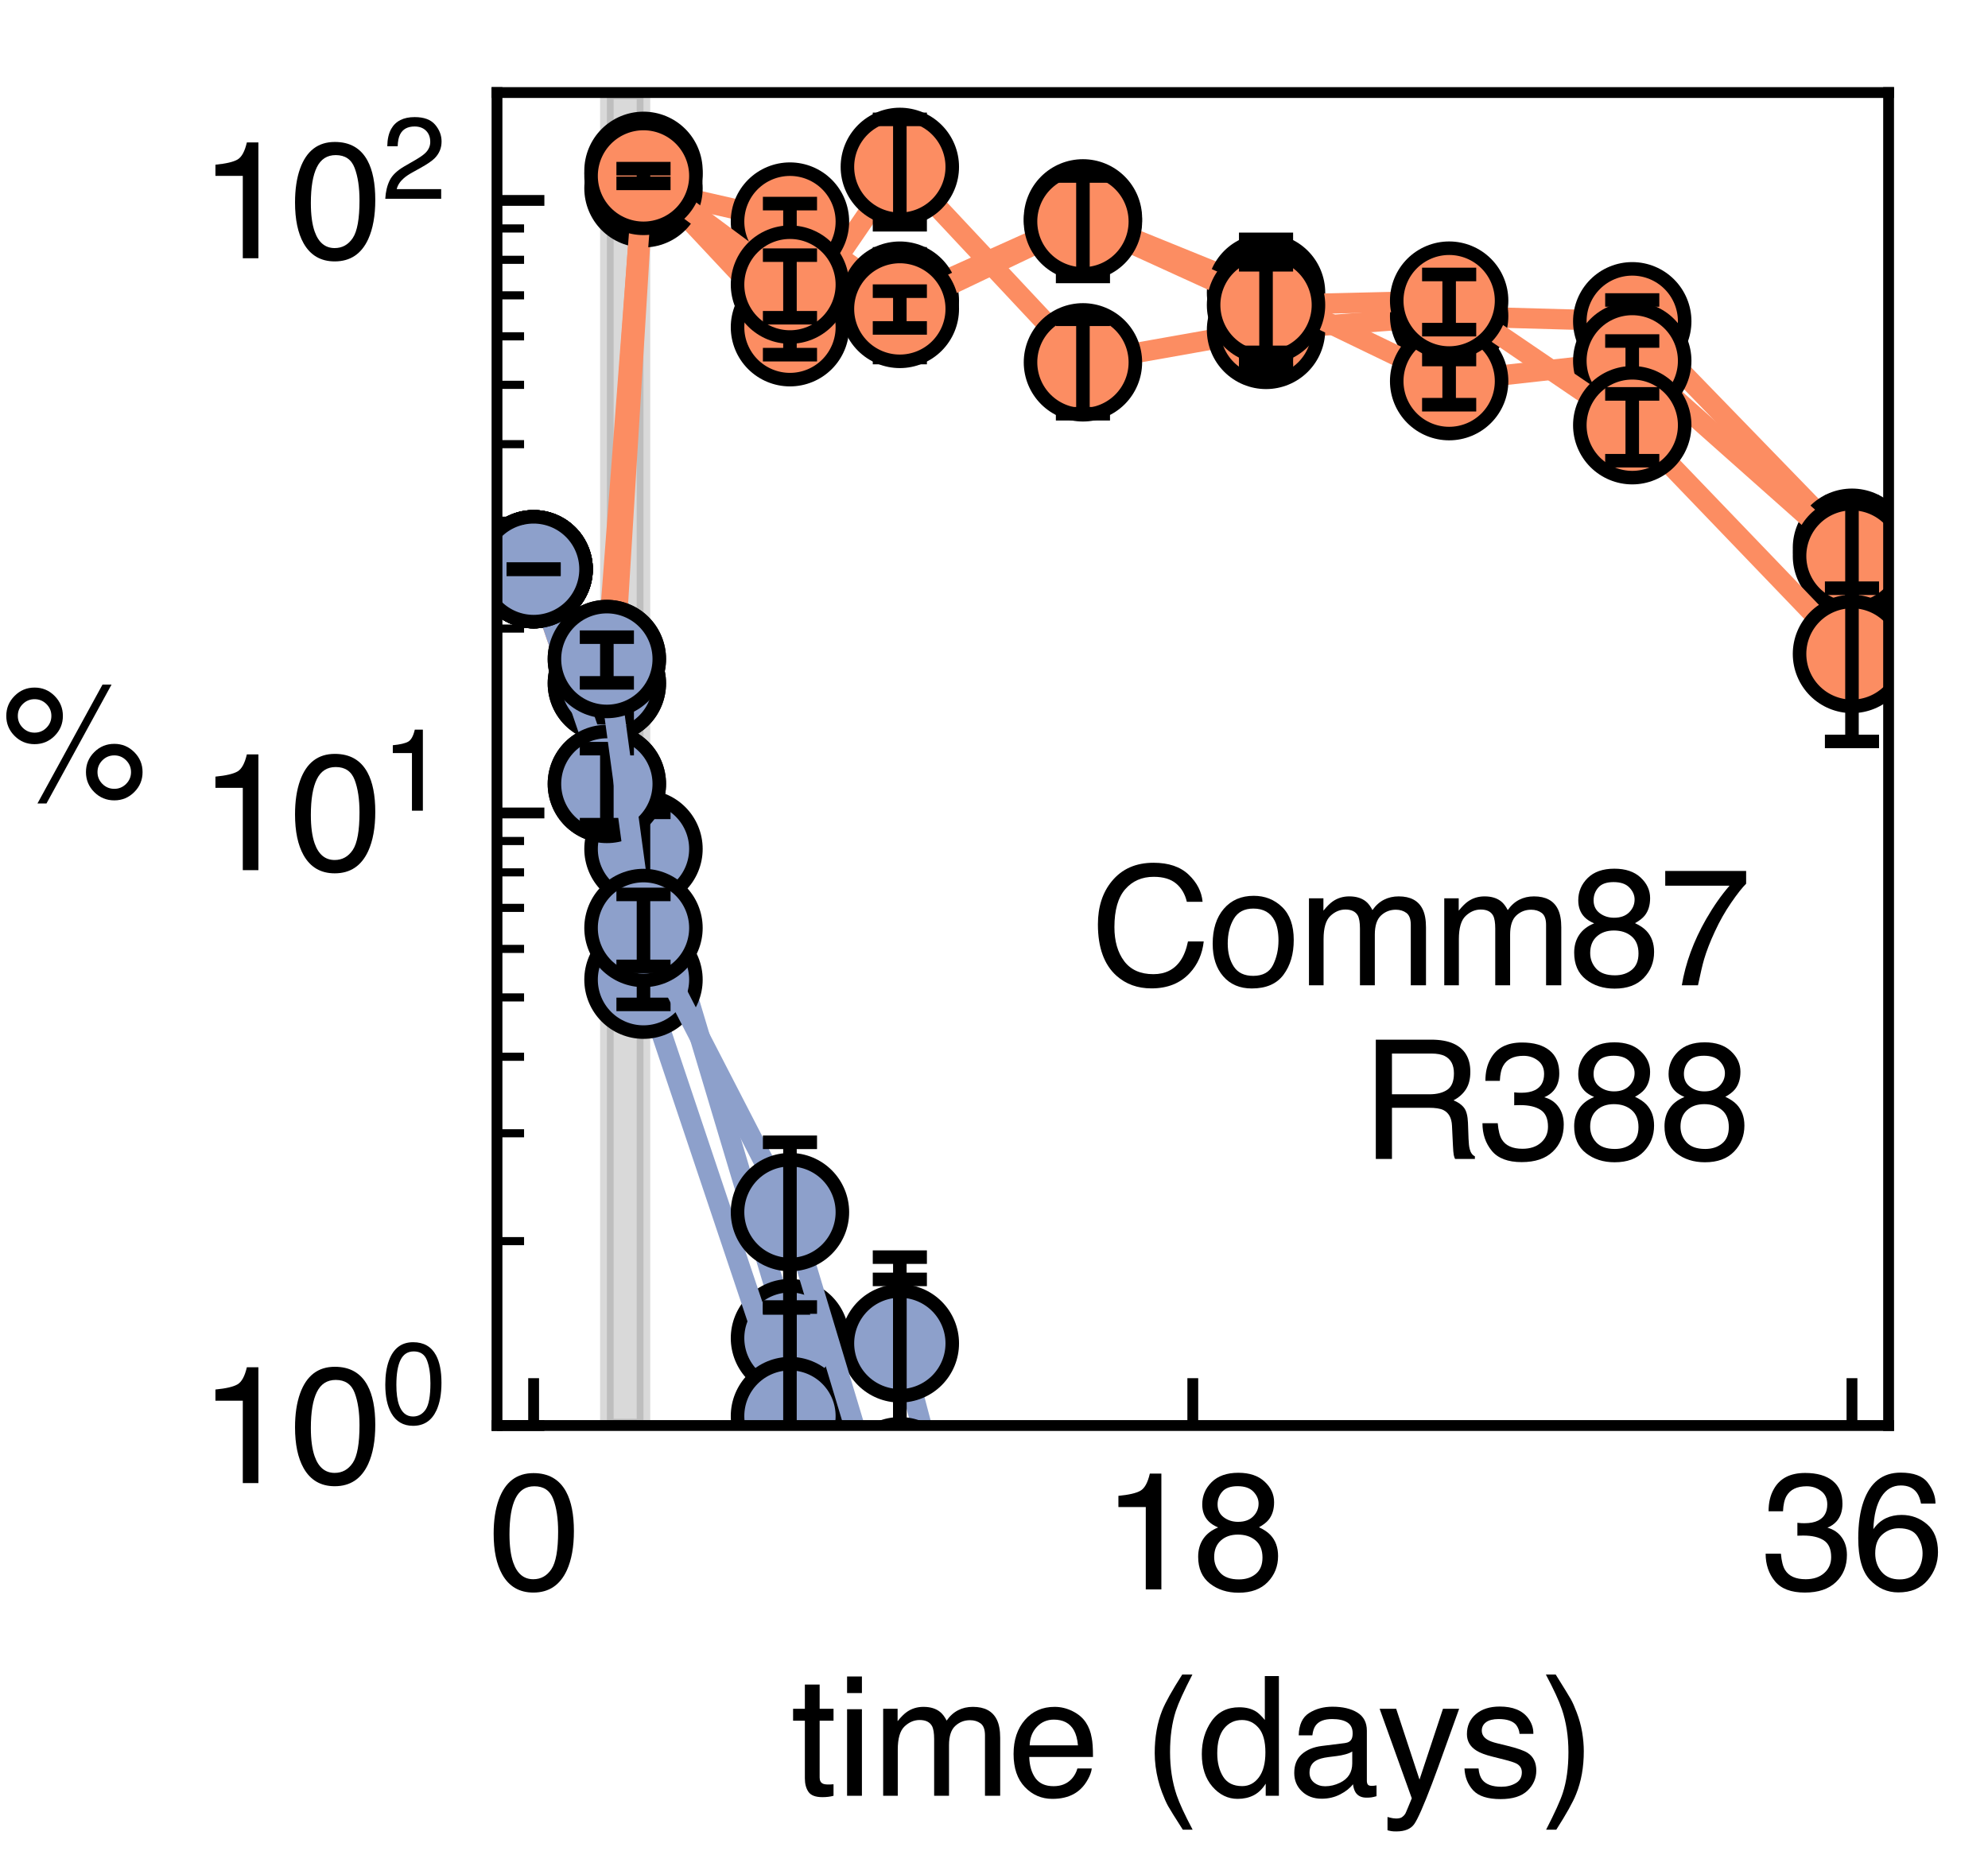 <?xml version="1.0" encoding="utf-8" standalone="no"?>
<!DOCTYPE svg PUBLIC "-//W3C//DTD SVG 1.1//EN"
  "http://www.w3.org/Graphics/SVG/1.1/DTD/svg11.dtd">
<svg xmlns:xlink="http://www.w3.org/1999/xlink" width="146.88pt" height="136.8pt" viewBox="0 0 146.88 136.8" xmlns="http://www.w3.org/2000/svg" version="1.1">
 <defs>
  <style type="text/css">*{stroke-linejoin: round; stroke-linecap: butt}</style>
 </defs>
 <g id="figure_1">
  <g id="patch_1">
   <path d="M 0 136.8 
L 146.88 136.8 
L 146.88 0 
L 0 0 
z
" style="fill: #ffffff"/>
  </g>
  <g id="axes_1">
   <g id="patch_2">
    <path d="M 36.72 105.336 
L 139.536 105.336 
L 139.536 6.84 
L 36.72 6.84 
z
" style="fill: #ffffff"/>
   </g>
   <g id="PolyCollection_1">
    <defs>
     <path id="m1ff4e30fdb" d="M 44.837 -129.96 
L 44.837 -31.464 
L 47.543 -31.464 
L 47.543 -129.96 
L 47.543 -129.96 
L 44.837 -129.96 
z
" style="stroke: #808080; stroke-opacity: 0.3"/>
    </defs>
    <g clip-path="url(#p1064f6ef07)">
     <use xlink:href="#m1ff4e30fdb" x="0" y="136.8" style="fill: #808080; fill-opacity: 0.3; stroke: #808080; stroke-opacity: 0.3"/>
    </g>
   </g>
   <g id="line2d_1">
    <path d="M 39.426 42.061 
L 44.837 50.494 
L 47.543 12.624 
L 58.365 24.179 
L 66.483 12.332 
L 80.011 26.774 
L 93.539 24.377 
L 107.068 23.36 
L 120.596 23.74 
L 136.83 40.474 
" clip-path="url(#p1064f6ef07)" style="fill: none; stroke: #fc8d62; stroke-width: 1.5; stroke-linecap: square"/>
   </g>
   <g id="PathCollection_1">
    <defs>
     <path id="m3e6abff1eb" d="M 0 3.873 
C 1.027 3.873 2.012 3.465 2.739 2.739 
C 3.465 2.012 3.873 1.027 3.873 0 
C 3.873 -1.027 3.465 -2.012 2.739 -2.739 
C 2.012 -3.465 1.027 -3.873 0 -3.873 
C -1.027 -3.873 -2.012 -3.465 -2.739 -2.739 
C -3.465 -2.012 -3.873 -1.027 -3.873 0 
C -3.873 1.027 -3.465 2.012 -2.739 2.739 
C -2.012 3.465 -1.027 3.873 0 3.873 
z
" style="stroke: #000000"/>
    </defs>
    <g clip-path="url(#p1064f6ef07)">
     <use xlink:href="#m3e6abff1eb" x="39.426" y="42.061" style="fill: #fc8d62; stroke: #000000"/>
     <use xlink:href="#m3e6abff1eb" x="44.837" y="50.494" style="fill: #fc8d62; stroke: #000000"/>
     <use xlink:href="#m3e6abff1eb" x="47.543" y="12.624" style="fill: #fc8d62; stroke: #000000"/>
     <use xlink:href="#m3e6abff1eb" x="58.365" y="24.179" style="fill: #fc8d62; stroke: #000000"/>
     <use xlink:href="#m3e6abff1eb" x="66.483" y="12.332" style="fill: #fc8d62; stroke: #000000"/>
     <use xlink:href="#m3e6abff1eb" x="80.011" y="26.774" style="fill: #fc8d62; stroke: #000000"/>
     <use xlink:href="#m3e6abff1eb" x="93.539" y="24.377" style="fill: #fc8d62; stroke: #000000"/>
     <use xlink:href="#m3e6abff1eb" x="107.068" y="23.36" style="fill: #fc8d62; stroke: #000000"/>
     <use xlink:href="#m3e6abff1eb" x="120.596" y="23.74" style="fill: #fc8d62; stroke: #000000"/>
     <use xlink:href="#m3e6abff1eb" x="136.83" y="40.474" style="fill: #fc8d62; stroke: #000000"/>
    </g>
   </g>
   <g id="LineCollection_1">
    <path d="M 39.426 42.061 
L 39.426 42.061 
" clip-path="url(#p1064f6ef07)" style="fill: none; stroke: #000000"/>
    <path d="M 44.837 53.029 
L 44.837 48.249 
" clip-path="url(#p1064f6ef07)" style="fill: none; stroke: #000000"/>
    <path d="M 47.543 15.404 
L 47.543 10.189 
" clip-path="url(#p1064f6ef07)" style="fill: none; stroke: #000000"/>
    <path d="M 58.365 26.207 
L 58.365 22.342 
" clip-path="url(#p1064f6ef07)" style="fill: none; stroke: #000000"/>
    <path d="M 66.483 16.61 
L 66.483 8.821 
" clip-path="url(#p1064f6ef07)" style="fill: none; stroke: #000000"/>
    <path d="M 80.011 30.573 
L 80.011 23.591 
" clip-path="url(#p1064f6ef07)" style="fill: none; stroke: #000000"/>
    <path d="M 93.539 27.374 
L 93.539 21.777 
" clip-path="url(#p1064f6ef07)" style="fill: none; stroke: #000000"/>
    <path d="M 107.068 26.163 
L 107.068 20.906 
" clip-path="url(#p1064f6ef07)" style="fill: none; stroke: #000000"/>
    <path d="M 120.596 25.448 
L 120.596 22.168 
" clip-path="url(#p1064f6ef07)" style="fill: none; stroke: #000000"/>
    <path d="M 136.83 43.62 
L 136.83 37.762 
" clip-path="url(#p1064f6ef07)" style="fill: none; stroke: #000000"/>
   </g>
   <g id="line2d_2">
    <defs>
     <path id="me69edf00a8" d="M 2 0 
L -2 -0 
" style="stroke: #000000"/>
    </defs>
    <g clip-path="url(#p1064f6ef07)">
     <use xlink:href="#me69edf00a8" x="39.426" y="42.061" style="stroke: #000000"/>
     <use xlink:href="#me69edf00a8" x="44.837" y="53.029" style="stroke: #000000"/>
     <use xlink:href="#me69edf00a8" x="47.543" y="15.404" style="stroke: #000000"/>
     <use xlink:href="#me69edf00a8" x="58.365" y="26.207" style="stroke: #000000"/>
     <use xlink:href="#me69edf00a8" x="66.483" y="16.61" style="stroke: #000000"/>
     <use xlink:href="#me69edf00a8" x="80.011" y="30.573" style="stroke: #000000"/>
     <use xlink:href="#me69edf00a8" x="93.539" y="27.374" style="stroke: #000000"/>
     <use xlink:href="#me69edf00a8" x="107.068" y="26.163" style="stroke: #000000"/>
     <use xlink:href="#me69edf00a8" x="120.596" y="25.448" style="stroke: #000000"/>
     <use xlink:href="#me69edf00a8" x="136.83" y="43.62" style="stroke: #000000"/>
    </g>
   </g>
   <g id="line2d_3">
    <g clip-path="url(#p1064f6ef07)">
     <use xlink:href="#me69edf00a8" x="39.426" y="42.061" style="stroke: #000000"/>
     <use xlink:href="#me69edf00a8" x="44.837" y="48.249" style="stroke: #000000"/>
     <use xlink:href="#me69edf00a8" x="47.543" y="10.189" style="stroke: #000000"/>
     <use xlink:href="#me69edf00a8" x="58.365" y="22.342" style="stroke: #000000"/>
     <use xlink:href="#me69edf00a8" x="66.483" y="8.821" style="stroke: #000000"/>
     <use xlink:href="#me69edf00a8" x="80.011" y="23.591" style="stroke: #000000"/>
     <use xlink:href="#me69edf00a8" x="93.539" y="21.777" style="stroke: #000000"/>
     <use xlink:href="#me69edf00a8" x="107.068" y="20.906" style="stroke: #000000"/>
     <use xlink:href="#me69edf00a8" x="120.596" y="22.168" style="stroke: #000000"/>
     <use xlink:href="#me69edf00a8" x="136.83" y="37.762" style="stroke: #000000"/>
    </g>
   </g>
   <g id="line2d_4">
    <path d="M 39.426 42.061 
L 44.837 57.927 
L 47.543 13.913 
L 58.365 16.373 
L 66.483 22.216 
L 80.011 16.136 
L 93.539 21.629 
L 107.068 28.164 
L 120.596 26.664 
L 136.83 41.086 
" clip-path="url(#p1064f6ef07)" style="fill: none; stroke: #fc8d62; stroke-width: 1.5; stroke-linecap: square"/>
   </g>
   <g id="PathCollection_2">
    <g clip-path="url(#p1064f6ef07)">
     <use xlink:href="#m3e6abff1eb" x="39.426" y="42.061" style="fill: #fc8d62; stroke: #000000"/>
     <use xlink:href="#m3e6abff1eb" x="44.837" y="57.927" style="fill: #fc8d62; stroke: #000000"/>
     <use xlink:href="#m3e6abff1eb" x="47.543" y="13.913" style="fill: #fc8d62; stroke: #000000"/>
     <use xlink:href="#m3e6abff1eb" x="58.365" y="16.373" style="fill: #fc8d62; stroke: #000000"/>
     <use xlink:href="#m3e6abff1eb" x="66.483" y="22.216" style="fill: #fc8d62; stroke: #000000"/>
     <use xlink:href="#m3e6abff1eb" x="80.011" y="16.136" style="fill: #fc8d62; stroke: #000000"/>
     <use xlink:href="#m3e6abff1eb" x="93.539" y="21.629" style="fill: #fc8d62; stroke: #000000"/>
     <use xlink:href="#m3e6abff1eb" x="107.068" y="28.164" style="fill: #fc8d62; stroke: #000000"/>
     <use xlink:href="#m3e6abff1eb" x="120.596" y="26.664" style="fill: #fc8d62; stroke: #000000"/>
     <use xlink:href="#m3e6abff1eb" x="136.83" y="41.086" style="fill: #fc8d62; stroke: #000000"/>
    </g>
   </g>
   <g id="LineCollection_2">
    <path d="M 39.426 42.061 
L 39.426 42.061 
" clip-path="url(#p1064f6ef07)" style="fill: none; stroke: #000000"/>
    <path d="M 44.837 60.935 
L 44.837 55.318 
" clip-path="url(#p1064f6ef07)" style="fill: none; stroke: #000000"/>
    <path d="M 47.543 15.685 
L 47.543 12.287 
" clip-path="url(#p1064f6ef07)" style="fill: none; stroke: #000000"/>
    <path d="M 58.365 17.798 
L 58.365 15.045 
" clip-path="url(#p1064f6ef07)" style="fill: none; stroke: #000000"/>
    <path d="M 66.483 26.419 
L 66.483 18.755 
" clip-path="url(#p1064f6ef07)" style="fill: none; stroke: #000000"/>
    <path d="M 80.011 18.542 
L 80.011 13.993 
" clip-path="url(#p1064f6ef07)" style="fill: none; stroke: #000000"/>
    <path d="M 93.539 26.564 
L 93.539 17.688 
" clip-path="url(#p1064f6ef07)" style="fill: none; stroke: #000000"/>
    <path d="M 107.068 29.904 
L 107.068 26.565 
" clip-path="url(#p1064f6ef07)" style="fill: none; stroke: #000000"/>
    <path d="M 120.596 28.248 
L 120.596 25.198 
" clip-path="url(#p1064f6ef07)" style="fill: none; stroke: #000000"/>
    <path d="M 136.83 46.117 
L 136.83 37.084 
" clip-path="url(#p1064f6ef07)" style="fill: none; stroke: #000000"/>
   </g>
   <g id="line2d_5">
    <g clip-path="url(#p1064f6ef07)">
     <use xlink:href="#me69edf00a8" x="39.426" y="42.061" style="stroke: #000000"/>
     <use xlink:href="#me69edf00a8" x="44.837" y="60.935" style="stroke: #000000"/>
     <use xlink:href="#me69edf00a8" x="47.543" y="15.685" style="stroke: #000000"/>
     <use xlink:href="#me69edf00a8" x="58.365" y="17.798" style="stroke: #000000"/>
     <use xlink:href="#me69edf00a8" x="66.483" y="26.419" style="stroke: #000000"/>
     <use xlink:href="#me69edf00a8" x="80.011" y="18.542" style="stroke: #000000"/>
     <use xlink:href="#me69edf00a8" x="93.539" y="26.564" style="stroke: #000000"/>
     <use xlink:href="#me69edf00a8" x="107.068" y="29.904" style="stroke: #000000"/>
     <use xlink:href="#me69edf00a8" x="120.596" y="28.248" style="stroke: #000000"/>
     <use xlink:href="#me69edf00a8" x="136.83" y="46.117" style="stroke: #000000"/>
    </g>
   </g>
   <g id="line2d_6">
    <g clip-path="url(#p1064f6ef07)">
     <use xlink:href="#me69edf00a8" x="39.426" y="42.061" style="stroke: #000000"/>
     <use xlink:href="#me69edf00a8" x="44.837" y="55.318" style="stroke: #000000"/>
     <use xlink:href="#me69edf00a8" x="47.543" y="12.287" style="stroke: #000000"/>
     <use xlink:href="#me69edf00a8" x="58.365" y="15.045" style="stroke: #000000"/>
     <use xlink:href="#me69edf00a8" x="66.483" y="18.755" style="stroke: #000000"/>
     <use xlink:href="#me69edf00a8" x="80.011" y="13.993" style="stroke: #000000"/>
     <use xlink:href="#me69edf00a8" x="93.539" y="17.688" style="stroke: #000000"/>
     <use xlink:href="#me69edf00a8" x="107.068" y="26.565" style="stroke: #000000"/>
     <use xlink:href="#me69edf00a8" x="120.596" y="25.198" style="stroke: #000000"/>
     <use xlink:href="#me69edf00a8" x="136.83" y="37.084" style="stroke: #000000"/>
    </g>
   </g>
   <g id="line2d_7">
    <path d="M 39.426 42.061 
L 44.837 48.697 
L 47.543 12.999 
L 58.365 21.031 
L 66.483 22.826 
L 80.011 16.368 
L 93.539 22.537 
L 107.068 22.214 
L 120.596 31.42 
L 136.83 48.321 
" clip-path="url(#p1064f6ef07)" style="fill: none; stroke: #fc8d62; stroke-width: 1.5; stroke-linecap: square"/>
   </g>
   <g id="PathCollection_3">
    <g clip-path="url(#p1064f6ef07)">
     <use xlink:href="#m3e6abff1eb" x="39.426" y="42.061" style="fill: #fc8d62; stroke: #000000"/>
     <use xlink:href="#m3e6abff1eb" x="44.837" y="48.697" style="fill: #fc8d62; stroke: #000000"/>
     <use xlink:href="#m3e6abff1eb" x="47.543" y="12.999" style="fill: #fc8d62; stroke: #000000"/>
     <use xlink:href="#m3e6abff1eb" x="58.365" y="21.031" style="fill: #fc8d62; stroke: #000000"/>
     <use xlink:href="#m3e6abff1eb" x="66.483" y="22.826" style="fill: #fc8d62; stroke: #000000"/>
     <use xlink:href="#m3e6abff1eb" x="80.011" y="16.368" style="fill: #fc8d62; stroke: #000000"/>
     <use xlink:href="#m3e6abff1eb" x="93.539" y="22.537" style="fill: #fc8d62; stroke: #000000"/>
     <use xlink:href="#m3e6abff1eb" x="107.068" y="22.214" style="fill: #fc8d62; stroke: #000000"/>
     <use xlink:href="#m3e6abff1eb" x="120.596" y="31.42" style="fill: #fc8d62; stroke: #000000"/>
     <use xlink:href="#m3e6abff1eb" x="136.83" y="48.321" style="fill: #fc8d62; stroke: #000000"/>
    </g>
   </g>
   <g id="LineCollection_3">
    <path d="M 39.426 42.061 
L 39.426 42.061 
" clip-path="url(#p1064f6ef07)" style="fill: none; stroke: #000000"/>
    <path d="M 44.837 50.458 
L 44.837 47.081 
" clip-path="url(#p1064f6ef07)" style="fill: none; stroke: #000000"/>
    <path d="M 47.543 13.548 
L 47.543 12.464 
" clip-path="url(#p1064f6ef07)" style="fill: none; stroke: #000000"/>
    <path d="M 58.365 23.479 
L 58.365 18.854 
" clip-path="url(#p1064f6ef07)" style="fill: none; stroke: #000000"/>
    <path d="M 66.483 24.231 
L 66.483 21.515 
" clip-path="url(#p1064f6ef07)" style="fill: none; stroke: #000000"/>
    <path d="M 80.011 20.428 
L 80.011 13.005 
" clip-path="url(#p1064f6ef07)" style="fill: none; stroke: #000000"/>
    <path d="M 93.539 26.039 
L 93.539 19.565 
" clip-path="url(#p1064f6ef07)" style="fill: none; stroke: #000000"/>
    <path d="M 107.068 24.358 
L 107.068 20.281 
" clip-path="url(#p1064f6ef07)" style="fill: none; stroke: #000000"/>
    <path d="M 120.596 34.042 
L 120.596 29.106 
" clip-path="url(#p1064f6ef07)" style="fill: none; stroke: #000000"/>
    <path d="M 136.83 54.786 
L 136.83 43.464 
" clip-path="url(#p1064f6ef07)" style="fill: none; stroke: #000000"/>
   </g>
   <g id="line2d_8">
    <g clip-path="url(#p1064f6ef07)">
     <use xlink:href="#me69edf00a8" x="39.426" y="42.061" style="stroke: #000000"/>
     <use xlink:href="#me69edf00a8" x="44.837" y="50.458" style="stroke: #000000"/>
     <use xlink:href="#me69edf00a8" x="47.543" y="13.548" style="stroke: #000000"/>
     <use xlink:href="#me69edf00a8" x="58.365" y="23.479" style="stroke: #000000"/>
     <use xlink:href="#me69edf00a8" x="66.483" y="24.231" style="stroke: #000000"/>
     <use xlink:href="#me69edf00a8" x="80.011" y="20.428" style="stroke: #000000"/>
     <use xlink:href="#me69edf00a8" x="93.539" y="26.039" style="stroke: #000000"/>
     <use xlink:href="#me69edf00a8" x="107.068" y="24.358" style="stroke: #000000"/>
     <use xlink:href="#me69edf00a8" x="120.596" y="34.042" style="stroke: #000000"/>
     <use xlink:href="#me69edf00a8" x="136.83" y="54.786" style="stroke: #000000"/>
    </g>
   </g>
   <g id="line2d_9">
    <g clip-path="url(#p1064f6ef07)">
     <use xlink:href="#me69edf00a8" x="39.426" y="42.061" style="stroke: #000000"/>
     <use xlink:href="#me69edf00a8" x="44.837" y="47.081" style="stroke: #000000"/>
     <use xlink:href="#me69edf00a8" x="47.543" y="12.464" style="stroke: #000000"/>
     <use xlink:href="#me69edf00a8" x="58.365" y="18.854" style="stroke: #000000"/>
     <use xlink:href="#me69edf00a8" x="66.483" y="21.515" style="stroke: #000000"/>
     <use xlink:href="#me69edf00a8" x="80.011" y="13.005" style="stroke: #000000"/>
     <use xlink:href="#me69edf00a8" x="93.539" y="19.565" style="stroke: #000000"/>
     <use xlink:href="#me69edf00a8" x="107.068" y="20.281" style="stroke: #000000"/>
     <use xlink:href="#me69edf00a8" x="120.596" y="29.106" style="stroke: #000000"/>
     <use xlink:href="#me69edf00a8" x="136.83" y="43.464" style="stroke: #000000"/>
    </g>
   </g>
   <g id="line2d_10">
    <path d="M 39.426 42.061 
L 44.837 50.494 
L 47.543 12.624 
L 58.365 24.179 
L 66.483 12.332 
L 80.011 26.774 
L 93.539 24.377 
L 107.068 23.36 
L 120.596 23.74 
L 136.83 40.474 
" clip-path="url(#p1064f6ef07)" style="fill: none"/>
   </g>
   <g id="line2d_11">
    <path d="M 39.426 42.061 
L 44.837 57.927 
L 47.543 13.913 
L 58.365 16.373 
L 66.483 22.216 
L 80.011 16.136 
L 93.539 21.629 
L 107.068 28.164 
L 120.596 26.664 
L 136.83 41.086 
" clip-path="url(#p1064f6ef07)" style="fill: none"/>
   </g>
   <g id="line2d_12">
    <path d="M 39.426 42.061 
L 44.837 48.697 
L 47.543 12.999 
L 58.365 21.031 
L 66.483 22.826 
L 80.011 16.368 
L 93.539 22.537 
L 107.068 22.214 
L 120.596 31.42 
L 136.83 48.321 
" clip-path="url(#p1064f6ef07)" style="fill: none"/>
   </g>
   <g id="line2d_13">
    <path d="M 39.426 42.061 
L 44.837 50.494 
L 47.543 62.729 
L 58.365 98.878 
L 66.483 99.265 
L 76.638 137.8 
" clip-path="url(#p1064f6ef07)" style="fill: none; stroke: #8da0cb; stroke-width: 1.5; stroke-linecap: square"/>
   </g>
   <g id="PathCollection_4">
    <defs>
     <path id="m67235570e7" d="M 0 3.873 
C 1.027 3.873 2.012 3.465 2.739 2.739 
C 3.465 2.012 3.873 1.027 3.873 0 
C 3.873 -1.027 3.465 -2.012 2.739 -2.739 
C 2.012 -3.465 1.027 -3.873 0 -3.873 
C -1.027 -3.873 -2.012 -3.465 -2.739 -2.739 
C -3.465 -2.012 -3.873 -1.027 -3.873 0 
C -3.873 1.027 -3.465 2.012 -2.739 2.739 
C -2.012 3.465 -1.027 3.873 0 3.873 
z
" style="stroke: #000000"/>
    </defs>
    <g clip-path="url(#p1064f6ef07)">
     <use xlink:href="#m67235570e7" x="39.426" y="42.061" style="fill: #8da0cb; stroke: #000000"/>
     <use xlink:href="#m67235570e7" x="44.837" y="50.494" style="fill: #8da0cb; stroke: #000000"/>
     <use xlink:href="#m67235570e7" x="47.543" y="62.729" style="fill: #8da0cb; stroke: #000000"/>
     <use xlink:href="#m67235570e7" x="58.365" y="98.878" style="fill: #8da0cb; stroke: #000000"/>
     <use xlink:href="#m67235570e7" x="66.483" y="99.265" style="fill: #8da0cb; stroke: #000000"/>
     <use xlink:href="#m67235570e7" x="80.011" y="150.599" style="fill: #8da0cb; stroke: #000000"/>
     <use xlink:href="#m67235570e7" x="93.539" y="150.599" style="fill: #8da0cb; stroke: #000000"/>
     <use xlink:href="#m67235570e7" x="107.068" y="150.599" style="fill: #8da0cb; stroke: #000000"/>
     <use xlink:href="#m67235570e7" x="120.596" y="150.599" style="fill: #8da0cb; stroke: #000000"/>
     <use xlink:href="#m67235570e7" x="136.83" y="150.599" style="fill: #8da0cb; stroke: #000000"/>
    </g>
   </g>
   <g id="LineCollection_4">
    <path d="M 39.426 42.061 
L 39.426 42.061 
" clip-path="url(#p1064f6ef07)" style="fill: none; stroke: #000000"/>
    <path d="M 44.837 53.029 
L 44.837 48.249 
" clip-path="url(#p1064f6ef07)" style="fill: none; stroke: #000000"/>
    <path d="M 47.543 65.862 
L 47.543 60.027 
" clip-path="url(#p1064f6ef07)" style="fill: none; stroke: #000000"/>
    <path d="M 58.365 112.982 
L 58.365 90.751 
" clip-path="url(#p1064f6ef07)" style="fill: none; stroke: #000000"/>
    <path d="M 66.483 108.75 
L 66.483 92.894 
" clip-path="url(#p1064f6ef07)" style="fill: none; stroke: #000000"/>
    <path clip-path="url(#p1064f6ef07)" style="fill: none; stroke: #000000"/>
    <path clip-path="url(#p1064f6ef07)" style="fill: none; stroke: #000000"/>
    <path clip-path="url(#p1064f6ef07)" style="fill: none; stroke: #000000"/>
    <path clip-path="url(#p1064f6ef07)" style="fill: none; stroke: #000000"/>
    <path clip-path="url(#p1064f6ef07)" style="fill: none; stroke: #000000"/>
   </g>
   <g id="line2d_14">
    <g clip-path="url(#p1064f6ef07)">
     <use xlink:href="#me69edf00a8" x="39.426" y="42.061" style="stroke: #000000"/>
     <use xlink:href="#me69edf00a8" x="44.837" y="53.029" style="stroke: #000000"/>
     <use xlink:href="#me69edf00a8" x="47.543" y="65.862" style="stroke: #000000"/>
     <use xlink:href="#me69edf00a8" x="58.365" y="112.982" style="stroke: #000000"/>
     <use xlink:href="#me69edf00a8" x="66.483" y="108.75" style="stroke: #000000"/>
     <use xlink:href="#me69edf00a8" x="80.011" y="158.515" style="stroke: #000000"/>
     <use xlink:href="#me69edf00a8" x="93.539" y="152.072" style="stroke: #000000"/>
     <use xlink:href="#me69edf00a8" x="107.068" y="150.752" style="stroke: #000000"/>
     <use xlink:href="#me69edf00a8" x="120.596" y="150.657" style="stroke: #000000"/>
    </g>
   </g>
   <g id="line2d_15">
    <g clip-path="url(#p1064f6ef07)">
     <use xlink:href="#me69edf00a8" x="39.426" y="42.061" style="stroke: #000000"/>
     <use xlink:href="#me69edf00a8" x="44.837" y="48.249" style="stroke: #000000"/>
     <use xlink:href="#me69edf00a8" x="47.543" y="60.027" style="stroke: #000000"/>
     <use xlink:href="#me69edf00a8" x="58.365" y="90.751" style="stroke: #000000"/>
     <use xlink:href="#me69edf00a8" x="66.483" y="92.894" style="stroke: #000000"/>
     <use xlink:href="#me69edf00a8" x="80.011" y="144.971" style="stroke: #000000"/>
     <use xlink:href="#me69edf00a8" x="93.539" y="149.229" style="stroke: #000000"/>
     <use xlink:href="#me69edf00a8" x="107.068" y="150.446" style="stroke: #000000"/>
     <use xlink:href="#me69edf00a8" x="120.596" y="150.541" style="stroke: #000000"/>
    </g>
   </g>
   <g id="line2d_16">
    <path d="M 39.426 42.061 
L 44.837 57.927 
L 47.543 72.391 
L 58.365 104.636 
L 66.483 109.083 
L 75.84 137.8 
" clip-path="url(#p1064f6ef07)" style="fill: none; stroke: #8da0cb; stroke-width: 1.5; stroke-linecap: square"/>
   </g>
   <g id="PathCollection_5">
    <g clip-path="url(#p1064f6ef07)">
     <use xlink:href="#m67235570e7" x="39.426" y="42.061" style="fill: #8da0cb; stroke: #000000"/>
     <use xlink:href="#m67235570e7" x="44.837" y="57.927" style="fill: #8da0cb; stroke: #000000"/>
     <use xlink:href="#m67235570e7" x="47.543" y="72.391" style="fill: #8da0cb; stroke: #000000"/>
     <use xlink:href="#m67235570e7" x="58.365" y="104.636" style="fill: #8da0cb; stroke: #000000"/>
     <use xlink:href="#m67235570e7" x="66.483" y="109.083" style="fill: #8da0cb; stroke: #000000"/>
     <use xlink:href="#m67235570e7" x="80.011" y="150.599" style="fill: #8da0cb; stroke: #000000"/>
     <use xlink:href="#m67235570e7" x="93.539" y="150.599" style="fill: #8da0cb; stroke: #000000"/>
     <use xlink:href="#m67235570e7" x="107.068" y="150.599" style="fill: #8da0cb; stroke: #000000"/>
     <use xlink:href="#m67235570e7" x="120.596" y="150.599" style="fill: #8da0cb; stroke: #000000"/>
     <use xlink:href="#m67235570e7" x="136.83" y="150.599" style="fill: #8da0cb; stroke: #000000"/>
    </g>
   </g>
   <g id="LineCollection_5">
    <path d="M 39.426 42.061 
L 39.426 42.061 
" clip-path="url(#p1064f6ef07)" style="fill: none; stroke: #000000"/>
    <path d="M 44.837 60.935 
L 44.837 55.318 
" clip-path="url(#p1064f6ef07)" style="fill: none; stroke: #000000"/>
    <path d="M 47.543 74.217 
L 47.543 70.72 
" clip-path="url(#p1064f6ef07)" style="fill: none; stroke: #000000"/>
    <path d="M 58.365 118.316 
L 58.365 96.647 
" clip-path="url(#p1064f6ef07)" style="fill: none; stroke: #000000"/>
    <path d="M 66.483 137.8 
L 66.483 94.539 
" clip-path="url(#p1064f6ef07)" style="fill: none; stroke: #000000"/>
    <path clip-path="url(#p1064f6ef07)" style="fill: none; stroke: #000000"/>
    <path clip-path="url(#p1064f6ef07)" style="fill: none; stroke: #000000"/>
    <path clip-path="url(#p1064f6ef07)" style="fill: none; stroke: #000000"/>
    <path clip-path="url(#p1064f6ef07)" style="fill: none; stroke: #000000"/>
    <path clip-path="url(#p1064f6ef07)" style="fill: none; stroke: #000000"/>
   </g>
   <g id="line2d_17">
    <g clip-path="url(#p1064f6ef07)">
     <use xlink:href="#me69edf00a8" x="39.426" y="42.061" style="stroke: #000000"/>
     <use xlink:href="#me69edf00a8" x="44.837" y="60.935" style="stroke: #000000"/>
     <use xlink:href="#me69edf00a8" x="47.543" y="74.217" style="stroke: #000000"/>
     <use xlink:href="#me69edf00a8" x="58.365" y="118.316" style="stroke: #000000"/>
     <use xlink:href="#me69edf00a8" x="60.111" y="9850.6" style="stroke: #000000"/>
     <use xlink:href="#me69edf00a8" x="93.539" y="151.117" style="stroke: #000000"/>
     <use xlink:href="#me69edf00a8" x="107.068" y="150.65" style="stroke: #000000"/>
     <use xlink:href="#me69edf00a8" x="120.596" y="150.681" style="stroke: #000000"/>
     <use xlink:href="#me69edf00a8" x="136.83" y="150.6" style="stroke: #000000"/>
    </g>
   </g>
   <g id="line2d_18">
    <g clip-path="url(#p1064f6ef07)">
     <use xlink:href="#me69edf00a8" x="39.426" y="42.061" style="stroke: #000000"/>
     <use xlink:href="#me69edf00a8" x="44.837" y="55.318" style="stroke: #000000"/>
     <use xlink:href="#me69edf00a8" x="47.543" y="70.72" style="stroke: #000000"/>
     <use xlink:href="#me69edf00a8" x="58.365" y="96.647" style="stroke: #000000"/>
     <use xlink:href="#me69edf00a8" x="66.483" y="94.539" style="stroke: #000000"/>
     <use xlink:href="#me69edf00a8" x="93.539" y="150.094" style="stroke: #000000"/>
     <use xlink:href="#me69edf00a8" x="107.068" y="150.548" style="stroke: #000000"/>
     <use xlink:href="#me69edf00a8" x="120.596" y="150.517" style="stroke: #000000"/>
     <use xlink:href="#me69edf00a8" x="136.83" y="150.598" style="stroke: #000000"/>
    </g>
   </g>
   <g id="line2d_19">
    <path d="M 39.426 42.061 
L 44.837 48.697 
L 47.543 68.571 
L 58.365 89.566 
L 66.483 116.56 
L 74.924 137.8 
" clip-path="url(#p1064f6ef07)" style="fill: none; stroke: #8da0cb; stroke-width: 1.5; stroke-linecap: square"/>
   </g>
   <g id="PathCollection_6">
    <g clip-path="url(#p1064f6ef07)">
     <use xlink:href="#m67235570e7" x="39.426" y="42.061" style="fill: #8da0cb; stroke: #000000"/>
     <use xlink:href="#m67235570e7" x="44.837" y="48.697" style="fill: #8da0cb; stroke: #000000"/>
     <use xlink:href="#m67235570e7" x="47.543" y="68.571" style="fill: #8da0cb; stroke: #000000"/>
     <use xlink:href="#m67235570e7" x="58.365" y="89.566" style="fill: #8da0cb; stroke: #000000"/>
     <use xlink:href="#m67235570e7" x="66.483" y="116.56" style="fill: #8da0cb; stroke: #000000"/>
     <use xlink:href="#m67235570e7" x="80.011" y="150.599" style="fill: #8da0cb; stroke: #000000"/>
     <use xlink:href="#m67235570e7" x="93.539" y="150.599" style="fill: #8da0cb; stroke: #000000"/>
     <use xlink:href="#m67235570e7" x="107.068" y="150.599" style="fill: #8da0cb; stroke: #000000"/>
     <use xlink:href="#m67235570e7" x="120.596" y="150.599" style="fill: #8da0cb; stroke: #000000"/>
     <use xlink:href="#m67235570e7" x="136.83" y="150.599" style="fill: #8da0cb; stroke: #000000"/>
    </g>
   </g>
   <g id="LineCollection_6">
    <path d="M 39.426 42.061 
L 39.426 42.061 
" clip-path="url(#p1064f6ef07)" style="fill: none; stroke: #000000"/>
    <path d="M 44.837 50.458 
L 44.837 47.081 
" clip-path="url(#p1064f6ef07)" style="fill: none; stroke: #000000"/>
    <path d="M 47.543 71.41 
L 47.543 66.091 
" clip-path="url(#p1064f6ef07)" style="fill: none; stroke: #000000"/>
    <path d="M 58.365 96.581 
L 58.365 84.407 
" clip-path="url(#p1064f6ef07)" style="fill: none; stroke: #000000"/>
    <path d="M 66.483 130.26 
L 66.483 108.565 
" clip-path="url(#p1064f6ef07)" style="fill: none; stroke: #000000"/>
    <path clip-path="url(#p1064f6ef07)" style="fill: none; stroke: #000000"/>
    <path clip-path="url(#p1064f6ef07)" style="fill: none; stroke: #000000"/>
    <path clip-path="url(#p1064f6ef07)" style="fill: none; stroke: #000000"/>
    <path clip-path="url(#p1064f6ef07)" style="fill: none; stroke: #000000"/>
    <path clip-path="url(#p1064f6ef07)" style="fill: none; stroke: #000000"/>
   </g>
   <g id="line2d_20">
    <g clip-path="url(#p1064f6ef07)">
     <use xlink:href="#me69edf00a8" x="39.426" y="42.061" style="stroke: #000000"/>
     <use xlink:href="#me69edf00a8" x="44.837" y="50.458" style="stroke: #000000"/>
     <use xlink:href="#me69edf00a8" x="47.543" y="71.41" style="stroke: #000000"/>
     <use xlink:href="#me69edf00a8" x="58.365" y="96.581" style="stroke: #000000"/>
     <use xlink:href="#me69edf00a8" x="66.483" y="130.26" style="stroke: #000000"/>
     <use xlink:href="#me69edf00a8" x="93.539" y="151.03" style="stroke: #000000"/>
     <use xlink:href="#me69edf00a8" x="107.068" y="150.607" style="stroke: #000000"/>
     <use xlink:href="#me69edf00a8" x="120.596" y="150.611" style="stroke: #000000"/>
     <use xlink:href="#me69edf00a8" x="136.83" y="150.604" style="stroke: #000000"/>
    </g>
   </g>
   <g id="line2d_21">
    <g clip-path="url(#p1064f6ef07)">
     <use xlink:href="#me69edf00a8" x="39.426" y="42.061" style="stroke: #000000"/>
     <use xlink:href="#me69edf00a8" x="44.837" y="47.081" style="stroke: #000000"/>
     <use xlink:href="#me69edf00a8" x="47.543" y="66.091" style="stroke: #000000"/>
     <use xlink:href="#me69edf00a8" x="58.365" y="84.407" style="stroke: #000000"/>
     <use xlink:href="#me69edf00a8" x="66.483" y="108.565" style="stroke: #000000"/>
     <use xlink:href="#me69edf00a8" x="93.539" y="150.177" style="stroke: #000000"/>
     <use xlink:href="#me69edf00a8" x="107.068" y="150.591" style="stroke: #000000"/>
     <use xlink:href="#me69edf00a8" x="120.596" y="150.587" style="stroke: #000000"/>
     <use xlink:href="#me69edf00a8" x="136.83" y="150.594" style="stroke: #000000"/>
    </g>
   </g>
   <g id="line2d_22">
    <path d="M 39.426 42.061 
L 44.837 50.494 
L 47.543 62.729 
L 58.365 98.878 
L 66.483 99.265 
L 76.638 137.8 
" clip-path="url(#p1064f6ef07)" style="fill: none"/>
   </g>
   <g id="line2d_23">
    <path d="M 39.426 42.061 
L 44.837 57.927 
L 47.543 72.391 
L 58.365 104.636 
L 66.483 109.083 
L 75.84 137.8 
" clip-path="url(#p1064f6ef07)" style="fill: none"/>
   </g>
   <g id="line2d_24">
    <path d="M 39.426 42.061 
L 44.837 48.697 
L 47.543 68.571 
L 58.365 89.566 
L 66.483 116.56 
L 74.924 137.8 
" clip-path="url(#p1064f6ef07)" style="fill: none"/>
   </g>
   <g id="matplotlib.axis_1">
    <g id="xtick_1">
     <g id="line2d_25">
      <defs>
       <path id="mff384bf9e3" d="M 0 0 
L 0 -3.5 
" style="stroke: #000000; stroke-width: 0.8"/>
      </defs>
      <g>
       <use xlink:href="#mff384bf9e3" x="39.426" y="105.336" style="stroke: #000000; stroke-width: 0.8"/>
      </g>
     </g>
     <g id="text_1">
      <!-- 0 -->
      <g transform="translate(36.089 117.444) scale(0.12 -0.12)">
       <defs>
        <path id="Helvetica-30" d="M 1731 4475 
Q 2600 4475 2988 3759 
Q 3288 3206 3288 2244 
Q 3288 1331 3016 734 
Q 2622 -122 1728 -122 
Q 922 -122 528 578 
Q 200 1163 200 2147 
Q 200 2909 397 3456 
Q 766 4475 1731 4475 
z
M 1725 391 
Q 2163 391 2422 778 
Q 2681 1166 2681 2222 
Q 2681 2984 2493 3476 
Q 2306 3969 1766 3969 
Q 1269 3969 1039 3501 
Q 809 3034 809 2125 
Q 809 1441 956 1025 
Q 1181 391 1725 391 
z
" transform="scale(0.016)"/>
       </defs>
       <use xlink:href="#Helvetica-30"/>
      </g>
     </g>
    </g>
    <g id="xtick_2">
     <g id="line2d_26">
      <g>
       <use xlink:href="#mff384bf9e3" x="88.128" y="105.336" style="stroke: #000000; stroke-width: 0.8"/>
      </g>
     </g>
     <g id="text_2">
      <!-- 18 -->
      <g transform="translate(81.455 117.444) scale(0.12 -0.12)">
       <defs>
        <path id="Helvetica-31" d="M 613 3169 
L 613 3600 
Q 1222 3659 1462 3798 
Q 1703 3938 1822 4456 
L 2266 4456 
L 2266 0 
L 1666 0 
L 1666 3169 
L 613 3169 
z
" transform="scale(0.016)"/>
        <path id="Helvetica-38" d="M 1741 2600 
Q 2113 2600 2322 2808 
Q 2531 3016 2531 3303 
Q 2531 3553 2331 3762 
Q 2131 3972 1722 3972 
Q 1316 3972 1134 3762 
Q 953 3553 953 3272 
Q 953 2956 1187 2778 
Q 1422 2600 1741 2600 
z
M 1775 384 
Q 2166 384 2423 595 
Q 2681 806 2681 1225 
Q 2681 1659 2415 1884 
Q 2150 2109 1734 2109 
Q 1331 2109 1076 1879 
Q 822 1650 822 1244 
Q 822 894 1055 639 
Q 1288 384 1775 384 
z
M 975 2384 
Q 741 2484 609 2619 
Q 363 2869 363 3269 
Q 363 3769 725 4128 
Q 1088 4488 1753 4488 
Q 2397 4488 2762 4148 
Q 3128 3809 3128 3356 
Q 3128 2938 2916 2678 
Q 2797 2531 2547 2391 
Q 2825 2263 2984 2097 
Q 3281 1784 3281 1284 
Q 3281 694 2884 283 
Q 2488 -128 1763 -128 
Q 1109 -128 657 226 
Q 206 581 206 1256 
Q 206 1653 400 1942 
Q 594 2231 975 2384 
z
" transform="scale(0.016)"/>
       </defs>
       <use xlink:href="#Helvetica-31"/>
       <use xlink:href="#Helvetica-38" x="55.615"/>
      </g>
     </g>
    </g>
    <g id="xtick_3">
     <g id="line2d_27">
      <g>
       <use xlink:href="#mff384bf9e3" x="136.83" y="105.336" style="stroke: #000000; stroke-width: 0.8"/>
      </g>
     </g>
     <g id="text_3">
      <!-- 36 -->
      <g transform="translate(130.157 117.444) scale(0.12 -0.12)">
       <defs>
        <path id="Helvetica-33" d="M 1663 -122 
Q 869 -122 511 314 
Q 153 750 153 1375 
L 741 1375 
Q 778 941 903 744 
Q 1122 391 1694 391 
Q 2138 391 2406 628 
Q 2675 866 2675 1241 
Q 2675 1703 2392 1887 
Q 2109 2072 1606 2072 
Q 1550 2072 1492 2070 
Q 1434 2069 1375 2066 
L 1375 2563 
Q 1463 2553 1522 2550 
Q 1581 2547 1650 2547 
Q 1966 2547 2169 2647 
Q 2525 2822 2525 3272 
Q 2525 3606 2287 3787 
Q 2050 3969 1734 3969 
Q 1172 3969 956 3594 
Q 838 3388 822 3006 
L 266 3006 
Q 266 3506 466 3856 
Q 809 4481 1675 4481 
Q 2359 4481 2734 4176 
Q 3109 3872 3109 3294 
Q 3109 2881 2888 2625 
Q 2750 2466 2531 2375 
Q 2884 2278 3082 2001 
Q 3281 1725 3281 1325 
Q 3281 684 2859 281 
Q 2438 -122 1663 -122 
z
" transform="scale(0.016)"/>
        <path id="Helvetica-36" d="M 1872 4494 
Q 2622 4494 2917 4105 
Q 3213 3716 3213 3303 
L 2656 3303 
Q 2606 3569 2497 3719 
Q 2294 4000 1881 4000 
Q 1409 4000 1131 3564 
Q 853 3128 822 2316 
Q 1016 2600 1309 2741 
Q 1578 2866 1909 2866 
Q 2472 2866 2890 2506 
Q 3309 2147 3309 1434 
Q 3309 825 2912 354 
Q 2516 -116 1781 -116 
Q 1153 -116 697 361 
Q 241 838 241 1966 
Q 241 2800 444 3381 
Q 834 4494 1872 4494 
z
M 1831 384 
Q 2275 384 2495 682 
Q 2716 981 2716 1388 
Q 2716 1731 2519 2042 
Q 2322 2353 1803 2353 
Q 1441 2353 1167 2112 
Q 894 1872 894 1388 
Q 894 963 1142 673 
Q 1391 384 1831 384 
z
" transform="scale(0.016)"/>
       </defs>
       <use xlink:href="#Helvetica-33"/>
       <use xlink:href="#Helvetica-36" x="55.615"/>
      </g>
     </g>
    </g>
    <g id="text_4">
     <!-- time (days) -->
     <g transform="translate(58.458 132.694) scale(0.12 -0.12)">
      <defs>
       <path id="Helvetica-74" d="M 525 4281 
L 1094 4281 
L 1094 3347 
L 1628 3347 
L 1628 2888 
L 1094 2888 
L 1094 703 
Q 1094 528 1213 469 
Q 1278 434 1431 434 
Q 1472 434 1519 436 
Q 1566 438 1628 444 
L 1628 0 
Q 1531 -28 1426 -40 
Q 1322 -53 1200 -53 
Q 806 -53 665 148 
Q 525 350 525 672 
L 525 2888 
L 72 2888 
L 72 3347 
L 525 3347 
L 525 4281 
z
" transform="scale(0.016)"/>
       <path id="Helvetica-69" d="M 413 3331 
L 984 3331 
L 984 0 
L 413 0 
L 413 3331 
z
M 413 4591 
L 984 4591 
L 984 3953 
L 413 3953 
L 413 4591 
z
" transform="scale(0.016)"/>
       <path id="Helvetica-6d" d="M 413 3347 
L 969 3347 
L 969 2872 
Q 1169 3119 1331 3231 
Q 1609 3422 1963 3422 
Q 2363 3422 2606 3225 
Q 2744 3113 2856 2894 
Q 3044 3163 3297 3292 
Q 3550 3422 3866 3422 
Q 4541 3422 4784 2934 
Q 4916 2672 4916 2228 
L 4916 0 
L 4331 0 
L 4331 2325 
Q 4331 2659 4164 2784 
Q 3997 2909 3756 2909 
Q 3425 2909 3186 2687 
Q 2947 2466 2947 1947 
L 2947 0 
L 2375 0 
L 2375 2184 
Q 2375 2525 2294 2681 
Q 2166 2916 1816 2916 
Q 1497 2916 1236 2669 
Q 975 2422 975 1775 
L 975 0 
L 413 0 
L 413 3347 
z
" transform="scale(0.016)"/>
       <path id="Helvetica-65" d="M 1806 3422 
Q 2163 3422 2497 3255 
Q 2831 3088 3006 2822 
Q 3175 2569 3231 2231 
Q 3281 2000 3281 1494 
L 828 1494 
Q 844 984 1069 676 
Q 1294 369 1766 369 
Q 2206 369 2469 659 
Q 2619 828 2681 1050 
L 3234 1050 
Q 3213 866 3089 639 
Q 2966 413 2813 269 
Q 2556 19 2178 -69 
Q 1975 -119 1719 -119 
Q 1094 -119 659 336 
Q 225 791 225 1609 
Q 225 2416 662 2919 
Q 1100 3422 1806 3422 
z
M 2703 1941 
Q 2669 2306 2544 2525 
Q 2313 2931 1772 2931 
Q 1384 2931 1121 2651 
Q 859 2372 844 1941 
L 2703 1941 
z
M 1753 3428 
L 1753 3428 
z
" transform="scale(0.016)"/>
       <path id="Helvetica-20" transform="scale(0.016)"/>
       <path id="Helvetica-28" d="M 1894 4666 
Q 1403 3713 1256 3263 
Q 1034 2578 1034 1681 
Q 1034 775 1288 25 
Q 1444 -438 1903 -1306 
L 1525 -1306 
Q 1069 -594 959 -397 
Q 850 -200 722 138 
Q 547 600 478 1125 
Q 444 1397 444 1644 
Q 444 2569 734 3291 
Q 919 3750 1503 4666 
L 1894 4666 
z
" transform="scale(0.016)"/>
       <path id="Helvetica-64" d="M 769 1634 
Q 769 1097 997 734 
Q 1225 372 1728 372 
Q 2119 372 2370 708 
Q 2622 1044 2622 1672 
Q 2622 2306 2362 2611 
Q 2103 2916 1722 2916 
Q 1297 2916 1033 2591 
Q 769 2266 769 1634 
z
M 1616 3406 
Q 2000 3406 2259 3244 
Q 2409 3150 2600 2916 
L 2600 4606 
L 3141 4606 
L 3141 0 
L 2634 0 
L 2634 466 
Q 2438 156 2169 18 
Q 1900 -119 1553 -119 
Q 994 -119 584 351 
Q 175 822 175 1603 
Q 175 2334 548 2870 
Q 922 3406 1616 3406 
z
" transform="scale(0.016)"/>
       <path id="Helvetica-61" d="M 844 891 
Q 844 647 1022 506 
Q 1200 366 1444 366 
Q 1741 366 2019 503 
Q 2488 731 2488 1250 
L 2488 1703 
Q 2384 1638 2221 1594 
Q 2059 1550 1903 1531 
L 1563 1488 
Q 1256 1447 1103 1359 
Q 844 1213 844 891 
z
M 2206 2028 
Q 2400 2053 2466 2191 
Q 2503 2266 2503 2406 
Q 2503 2694 2298 2823 
Q 2094 2953 1713 2953 
Q 1272 2953 1088 2716 
Q 984 2584 953 2325 
L 428 2325 
Q 444 2944 830 3186 
Q 1216 3428 1725 3428 
Q 2316 3428 2684 3203 
Q 3050 2978 3050 2503 
L 3050 575 
Q 3050 488 3086 434 
Q 3122 381 3238 381 
Q 3275 381 3322 386 
Q 3369 391 3422 400 
L 3422 -16 
Q 3291 -53 3222 -62 
Q 3153 -72 3034 -72 
Q 2744 -72 2613 134 
Q 2544 244 2516 444 
Q 2344 219 2022 53 
Q 1700 -113 1313 -113 
Q 847 -113 551 170 
Q 256 453 256 878 
Q 256 1344 547 1600 
Q 838 1856 1309 1916 
L 2206 2028 
z
M 1741 3428 
L 1741 3428 
z
" transform="scale(0.016)"/>
       <path id="Helvetica-79" d="M 2503 3347 
L 3125 3347 
Q 3006 3025 2597 1878 
Q 2291 1016 2084 472 
Q 1597 -809 1397 -1090 
Q 1197 -1372 709 -1372 
Q 591 -1372 527 -1362 
Q 463 -1353 369 -1328 
L 369 -816 
Q 516 -856 581 -865 
Q 647 -875 697 -875 
Q 853 -875 926 -823 
Q 1000 -772 1050 -697 
Q 1066 -672 1162 -440 
Q 1259 -209 1303 -97 
L 66 3347 
L 703 3347 
L 1600 622 
L 2503 3347 
z
M 1597 3428 
L 1597 3428 
z
" transform="scale(0.016)"/>
       <path id="Helvetica-73" d="M 747 1050 
Q 772 769 888 619 
Q 1100 347 1625 347 
Q 1938 347 2175 483 
Q 2413 619 2413 903 
Q 2413 1119 2222 1231 
Q 2100 1300 1741 1391 
L 1294 1503 
Q 866 1609 663 1741 
Q 300 1969 300 2372 
Q 300 2847 642 3140 
Q 984 3434 1563 3434 
Q 2319 3434 2653 2991 
Q 2863 2709 2856 2384 
L 2325 2384 
Q 2309 2575 2191 2731 
Q 1997 2953 1519 2953 
Q 1200 2953 1036 2831 
Q 872 2709 872 2509 
Q 872 2291 1088 2159 
Q 1213 2081 1456 2022 
L 1828 1931 
Q 2434 1784 2641 1647 
Q 2969 1431 2969 969 
Q 2969 522 2630 197 
Q 2291 -128 1597 -128 
Q 850 -128 539 211 
Q 228 550 206 1050 
L 747 1050 
z
M 1578 3428 
L 1578 3428 
z
" transform="scale(0.016)"/>
       <path id="Helvetica-29" d="M 222 -1306 
Q 719 -338 863 106 
Q 1081 778 1081 1681 
Q 1081 2584 828 3334 
Q 672 3797 213 4666 
L 591 4666 
Q 1072 3897 1173 3717 
Q 1275 3538 1394 3222 
Q 1544 2831 1608 2450 
Q 1672 2069 1672 1716 
Q 1672 791 1378 66 
Q 1194 -400 613 -1306 
L 222 -1306 
z
" transform="scale(0.016)"/>
      </defs>
      <use xlink:href="#Helvetica-74"/>
      <use xlink:href="#Helvetica-69" x="27.783"/>
      <use xlink:href="#Helvetica-6d" x="50"/>
      <use xlink:href="#Helvetica-65" x="133.301"/>
      <use xlink:href="#Helvetica-20" x="188.916"/>
      <use xlink:href="#Helvetica-28" x="216.699"/>
      <use xlink:href="#Helvetica-64" x="250"/>
      <use xlink:href="#Helvetica-61" x="305.615"/>
      <use xlink:href="#Helvetica-79" x="361.23"/>
      <use xlink:href="#Helvetica-73" x="411.23"/>
      <use xlink:href="#Helvetica-29" x="461.23"/>
     </g>
    </g>
   </g>
   <g id="matplotlib.axis_2">
    <g id="ytick_1">
     <g id="line2d_28">
      <defs>
       <path id="m9f0d5e60f8" d="M 0 0 
L 3.5 0 
" style="stroke: #000000; stroke-width: 0.8"/>
      </defs>
      <g>
       <use xlink:href="#m9f0d5e60f8" x="36.72" y="105.336" style="stroke: #000000; stroke-width: 0.8"/>
      </g>
     </g>
     <g id="text_5">
      <!-- $\mathdefault{10^{0}}$ -->
      <g transform="translate(14.74 109.64) scale(0.12 -0.12)">
       <use xlink:href="#Helvetica-31" transform="translate(0 0.447)"/>
       <use xlink:href="#Helvetica-30" transform="translate(55.615 0.447)"/>
       <use xlink:href="#Helvetica-30" transform="translate(112.146 37.055) scale(0.7)"/>
      </g>
     </g>
    </g>
    <g id="ytick_2">
     <g id="line2d_29">
      <g>
       <use xlink:href="#m9f0d5e60f8" x="36.72" y="60.073" style="stroke: #000000; stroke-width: 0.8"/>
      </g>
     </g>
     <g id="text_6">
      <!-- $\mathdefault{10^{1}}$ -->
      <g transform="translate(14.74 64.377) scale(0.12 -0.12)">
       <use xlink:href="#Helvetica-31" transform="translate(0 0.655)"/>
       <use xlink:href="#Helvetica-30" transform="translate(55.615 0.655)"/>
       <use xlink:href="#Helvetica-31" transform="translate(112.146 37.263) scale(0.7)"/>
      </g>
     </g>
    </g>
    <g id="ytick_3">
     <g id="line2d_30">
      <g>
       <use xlink:href="#m9f0d5e60f8" x="36.72" y="14.81" style="stroke: #000000; stroke-width: 0.8"/>
      </g>
     </g>
     <g id="text_7">
      <!-- $\mathdefault{10^{2}}$ -->
      <g transform="translate(14.74 19.114) scale(0.12 -0.12)">
       <defs>
        <path id="Helvetica-32" d="M 200 0 
Q 231 578 439 1006 
Q 647 1434 1250 1784 
L 1850 2131 
Q 2253 2366 2416 2531 
Q 2672 2791 2672 3125 
Q 2672 3516 2437 3745 
Q 2203 3975 1813 3975 
Q 1234 3975 1013 3538 
Q 894 3303 881 2888 
L 309 2888 
Q 319 3472 525 3841 
Q 891 4491 1816 4491 
Q 2584 4491 2939 4075 
Q 3294 3659 3294 3150 
Q 3294 2613 2916 2231 
Q 2697 2009 2131 1694 
L 1703 1456 
Q 1397 1288 1222 1134 
Q 909 863 828 531 
L 3272 531 
L 3272 0 
L 200 0 
z
" transform="scale(0.016)"/>
       </defs>
       <use xlink:href="#Helvetica-31" transform="translate(0 0.272)"/>
       <use xlink:href="#Helvetica-30" transform="translate(55.615 0.272)"/>
       <use xlink:href="#Helvetica-32" transform="translate(112.146 36.88) scale(0.7)"/>
      </g>
     </g>
    </g>
    <g id="ytick_4">
     <g id="line2d_31">
      <defs>
       <path id="m574cd88aca" d="M 0 0 
L 2 0 
" style="stroke: #000000; stroke-width: 0.6"/>
      </defs>
      <g>
       <use xlink:href="#m574cd88aca" x="36.72" y="91.711" style="stroke: #000000; stroke-width: 0.6"/>
      </g>
     </g>
    </g>
    <g id="ytick_5">
     <g id="line2d_32">
      <g>
       <use xlink:href="#m574cd88aca" x="36.72" y="83.74" style="stroke: #000000; stroke-width: 0.6"/>
      </g>
     </g>
    </g>
    <g id="ytick_6">
     <g id="line2d_33">
      <g>
       <use xlink:href="#m574cd88aca" x="36.72" y="78.085" style="stroke: #000000; stroke-width: 0.6"/>
      </g>
     </g>
    </g>
    <g id="ytick_7">
     <g id="line2d_34">
      <g>
       <use xlink:href="#m574cd88aca" x="36.72" y="73.699" style="stroke: #000000; stroke-width: 0.6"/>
      </g>
     </g>
    </g>
    <g id="ytick_8">
     <g id="line2d_35">
      <g>
       <use xlink:href="#m574cd88aca" x="36.72" y="70.115" style="stroke: #000000; stroke-width: 0.6"/>
      </g>
     </g>
    </g>
    <g id="ytick_9">
     <g id="line2d_36">
      <g>
       <use xlink:href="#m574cd88aca" x="36.72" y="67.084" style="stroke: #000000; stroke-width: 0.6"/>
      </g>
     </g>
    </g>
    <g id="ytick_10">
     <g id="line2d_37">
      <g>
       <use xlink:href="#m574cd88aca" x="36.72" y="64.46" style="stroke: #000000; stroke-width: 0.6"/>
      </g>
     </g>
    </g>
    <g id="ytick_11">
     <g id="line2d_38">
      <g>
       <use xlink:href="#m574cd88aca" x="36.72" y="62.144" style="stroke: #000000; stroke-width: 0.6"/>
      </g>
     </g>
    </g>
    <g id="ytick_12">
     <g id="line2d_39">
      <g>
       <use xlink:href="#m574cd88aca" x="36.72" y="46.448" style="stroke: #000000; stroke-width: 0.6"/>
      </g>
     </g>
    </g>
    <g id="ytick_13">
     <g id="line2d_40">
      <g>
       <use xlink:href="#m574cd88aca" x="36.72" y="38.477" style="stroke: #000000; stroke-width: 0.6"/>
      </g>
     </g>
    </g>
    <g id="ytick_14">
     <g id="line2d_41">
      <g>
       <use xlink:href="#m574cd88aca" x="36.72" y="32.822" style="stroke: #000000; stroke-width: 0.6"/>
      </g>
     </g>
    </g>
    <g id="ytick_15">
     <g id="line2d_42">
      <g>
       <use xlink:href="#m574cd88aca" x="36.72" y="28.436" style="stroke: #000000; stroke-width: 0.6"/>
      </g>
     </g>
    </g>
    <g id="ytick_16">
     <g id="line2d_43">
      <g>
       <use xlink:href="#m574cd88aca" x="36.72" y="24.852" style="stroke: #000000; stroke-width: 0.6"/>
      </g>
     </g>
    </g>
    <g id="ytick_17">
     <g id="line2d_44">
      <g>
       <use xlink:href="#m574cd88aca" x="36.72" y="21.822" style="stroke: #000000; stroke-width: 0.6"/>
      </g>
     </g>
    </g>
    <g id="ytick_18">
     <g id="line2d_45">
      <g>
       <use xlink:href="#m574cd88aca" x="36.72" y="19.197" style="stroke: #000000; stroke-width: 0.6"/>
      </g>
     </g>
    </g>
    <g id="ytick_19">
     <g id="line2d_46">
      <g>
       <use xlink:href="#m574cd88aca" x="36.72" y="16.881" style="stroke: #000000; stroke-width: 0.6"/>
      </g>
     </g>
    </g>
    <g id="text_8">
     <!-- P% -->
     <g transform="translate(-7.935 59.141) scale(0.12 -0.12)">
      <defs>
       <path id="Helvetica-50" d="M 547 4591 
L 2613 4591 
Q 3225 4591 3600 4245 
Q 3975 3900 3975 3275 
Q 3975 2738 3640 2339 
Q 3306 1941 2613 1941 
L 1169 1941 
L 1169 0 
L 547 0 
L 547 4591 
z
M 3347 3272 
Q 3347 3778 2972 3959 
Q 2766 4056 2406 4056 
L 1169 4056 
L 1169 2466 
L 2406 2466 
Q 2825 2466 3086 2644 
Q 3347 2822 3347 3272 
z
" transform="scale(0.016)"/>
       <path id="Helvetica-25" d="M 4363 2175 
Q 4813 2175 5131 1856 
Q 5450 1538 5450 1088 
Q 5450 638 5131 319 
Q 4813 0 4363 0 
Q 3909 0 3590 319 
Q 3272 638 3272 1088 
Q 3272 1538 3590 1856 
Q 3909 2175 4363 2175 
z
M 3909 4456 
L 4256 4456 
L 1753 -119 
L 1406 -119 
L 3909 4456 
z
M 1294 2606 
Q 1563 2606 1752 2795 
Q 1941 2984 1941 3250 
Q 1941 3516 1752 3705 
Q 1563 3894 1294 3894 
Q 1028 3894 839 3706 
Q 650 3519 650 3250 
Q 650 2984 839 2795 
Q 1028 2606 1294 2606 
z
M 1294 4341 
Q 1747 4341 2065 4020 
Q 2384 3700 2384 3250 
Q 2384 2800 2065 2481 
Q 1747 2163 1294 2163 
Q 844 2163 525 2481 
Q 206 2800 206 3250 
Q 206 3700 525 4020 
Q 844 4341 1294 4341 
z
M 4363 444 
Q 4628 444 4817 633 
Q 5006 822 5006 1088 
Q 5006 1353 4817 1542 
Q 4628 1731 4363 1731 
Q 4094 1731 3905 1542 
Q 3716 1353 3716 1088 
Q 3716 822 3905 633 
Q 4094 444 4363 444 
z
" transform="scale(0.016)"/>
      </defs>
      <use xlink:href="#Helvetica-50"/>
      <use xlink:href="#Helvetica-25" x="66.699"/>
     </g>
    </g>
   </g>
   <g id="patch_3">
    <path d="M 36.72 105.336 
L 36.72 6.84 
" style="fill: none; stroke: #000000; stroke-width: 0.8; stroke-linejoin: miter; stroke-linecap: square"/>
   </g>
   <g id="patch_4">
    <path d="M 139.536 105.336 
L 139.536 6.84 
" style="fill: none; stroke: #000000; stroke-width: 0.8; stroke-linejoin: miter; stroke-linecap: square"/>
   </g>
   <g id="patch_5">
    <path d="M 36.72 105.336 
L 139.536 105.336 
" style="fill: none; stroke: #000000; stroke-width: 0.8; stroke-linejoin: miter; stroke-linecap: square"/>
   </g>
   <g id="patch_6">
    <path d="M 36.72 6.84 
L 139.536 6.84 
" style="fill: none; stroke: #000000; stroke-width: 0.8; stroke-linejoin: miter; stroke-linecap: square"/>
   </g>
   <g id="text_9">
    <!-- Comm87 -->
    <g transform="translate(80.578 72.806) scale(0.12 -0.12)">
     <defs>
      <path id="Helvetica-43" d="M 2422 4716 
Q 3294 4716 3775 4256 
Q 4256 3797 4309 3213 
L 3703 3213 
Q 3600 3656 3292 3915 
Q 2984 4175 2428 4175 
Q 1750 4175 1333 3698 
Q 916 3222 916 2238 
Q 916 1431 1292 929 
Q 1669 428 2416 428 
Q 3103 428 3463 956 
Q 3653 1234 3747 1688 
L 4353 1688 
Q 4272 963 3816 472 
Q 3269 -119 2341 -119 
Q 1541 -119 997 366 
Q 281 1006 281 2344 
Q 281 3359 819 4009 
Q 1400 4716 2422 4716 
z
M 2297 4716 
L 2297 4716 
z
" transform="scale(0.016)"/>
      <path id="Helvetica-6f" d="M 1741 363 
Q 2300 363 2508 786 
Q 2716 1209 2716 1728 
Q 2716 2197 2566 2491 
Q 2328 2953 1747 2953 
Q 1231 2953 997 2559 
Q 763 2166 763 1609 
Q 763 1075 997 719 
Q 1231 363 1741 363 
z
M 1763 3444 
Q 2409 3444 2856 3012 
Q 3303 2581 3303 1744 
Q 3303 934 2909 406 
Q 2516 -122 1688 -122 
Q 997 -122 590 345 
Q 184 813 184 1600 
Q 184 2444 612 2944 
Q 1041 3444 1763 3444 
z
M 1744 3428 
L 1744 3428 
z
" transform="scale(0.016)"/>
      <path id="Helvetica-37" d="M 3347 4400 
L 3347 3909 
Q 3131 3700 2773 3181 
Q 2416 2663 2141 2063 
Q 1869 1478 1728 997 
Q 1638 688 1494 0 
L 872 0 
Q 1084 1281 1809 2550 
Q 2238 3294 2709 3834 
L 234 3834 
L 234 4400 
L 3347 4400 
z
" transform="scale(0.016)"/>
     </defs>
     <use xlink:href="#Helvetica-43"/>
     <use xlink:href="#Helvetica-6f" x="72.217"/>
     <use xlink:href="#Helvetica-6d" x="127.832"/>
     <use xlink:href="#Helvetica-6d" x="211.133"/>
     <use xlink:href="#Helvetica-38" x="294.434"/>
     <use xlink:href="#Helvetica-37" x="350.049"/>
    </g>
    <!-- R388 -->
    <g transform="translate(100.569 85.637) scale(0.12 -0.12)">
     <defs>
      <path id="Helvetica-52" d="M 2622 2488 
Q 3059 2488 3314 2663 
Q 3569 2838 3569 3294 
Q 3569 3784 3213 3963 
Q 3022 4056 2703 4056 
L 1184 4056 
L 1184 2488 
L 2622 2488 
z
M 563 4591 
L 2688 4591 
Q 3213 4591 3553 4438 
Q 4200 4144 4200 3353 
Q 4200 2941 4029 2678 
Q 3859 2416 3553 2256 
Q 3822 2147 3958 1969 
Q 4094 1791 4109 1391 
L 4131 775 
Q 4141 513 4175 384 
Q 4231 166 4375 103 
L 4375 0 
L 3613 0 
Q 3581 59 3562 153 
Q 3544 247 3531 516 
L 3494 1281 
Q 3472 1731 3159 1884 
Q 2981 1969 2600 1969 
L 1184 1969 
L 1184 0 
L 563 0 
L 563 4591 
z
" transform="scale(0.016)"/>
     </defs>
     <use xlink:href="#Helvetica-52"/>
     <use xlink:href="#Helvetica-33" x="72.217"/>
     <use xlink:href="#Helvetica-38" x="127.832"/>
     <use xlink:href="#Helvetica-38" x="183.447"/>
    </g>
   </g>
  </g>
 </g>
 <defs>
  <clipPath id="p1064f6ef07">
   <rect x="36.72" y="6.84" width="102.816" height="98.496"/>
  </clipPath>
 </defs>
</svg>
